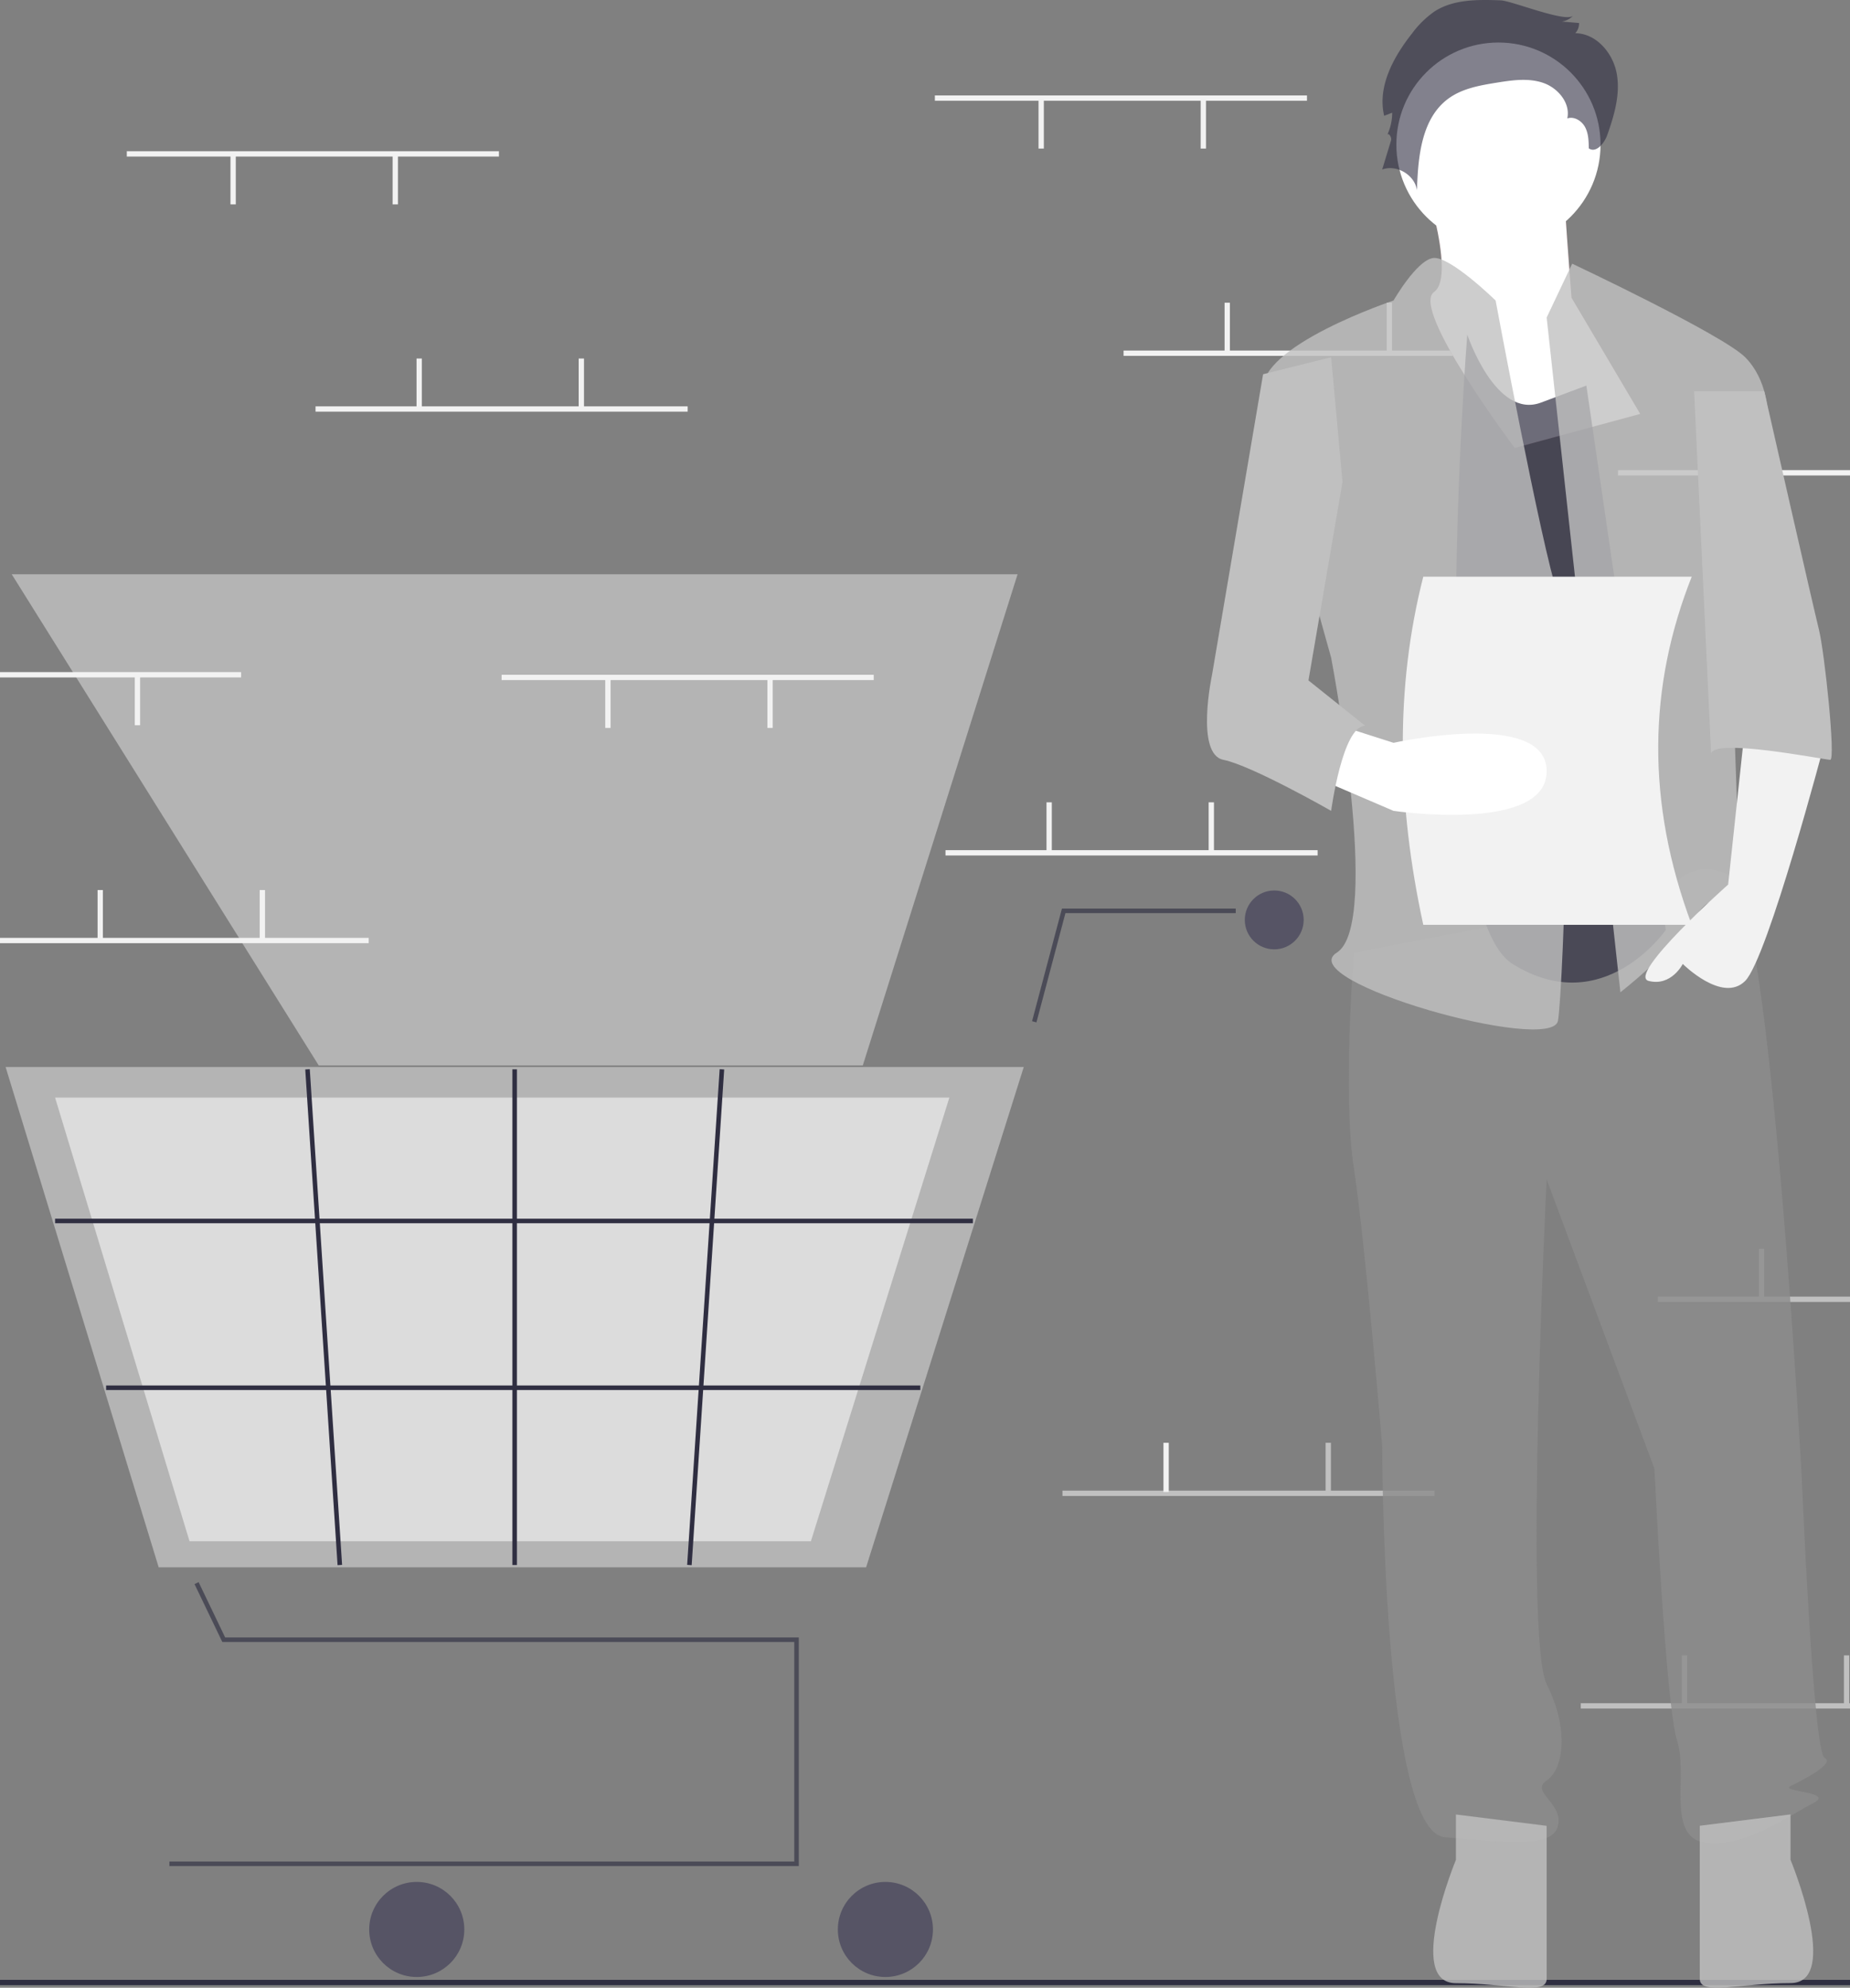 <svg width="696" height="747.971" xmlns="http://www.w3.org/2000/svg">
 <rect width="100%" height="100%" fill="#808080" stroke="none"/>
 <title>empty_cart</title>

 <g>
  <title>background</title>
  <rect fill="none" id="canvas_background" height="749.971" width="698" y="-1" x="-1"/>
 </g>
 <g>
  <title>Layer 1</title>
  <rect id="svg_3" fill="#f2f2f2" height="2" width="140" y="35.908" x="351.709"/>
  <rect id="svg_4" fill="#f2f2f2" height="18.5" width="2" y="37.408" x="451.709"/>
  <rect id="svg_5" fill="#f2f2f2" height="18.5" width="2" y="37.408" x="390.709"/>
  <rect id="svg_6" fill="#f2f2f2" height="2" width="140" y="131.908" x="422.709"/>
  <rect id="svg_7" fill="#f2f2f2" height="18.5" width="2" y="113.908" x="460.709"/>
  <rect id="svg_8" fill="#f2f2f2" height="18.5" width="2" y="113.908" x="521.709"/>
  <rect id="svg_9" fill="#f2f2f2" height="2" width="140" y="176.908" x="608.709"/>
  <rect id="svg_10" fill="#f2f2f2" height="18.5" width="2" y="158.908" x="646.709"/>
  <rect id="svg_11" fill="#f2f2f2" height="18.5" width="2" y="158.908" x="707.709"/>
  <rect id="svg_12" fill="#c0c0c0" height="2" width="140" y="640.908" x="594.709"/>
  <rect id="svg_13" fill="#c0c0c0" height="18.5" width="2" y="622.908" x="632.709"/>
  <rect id="svg_14" fill="#c0c0c0" height="18.5" width="2" y="622.908" x="693.709"/>
  <rect id="svg_15" fill="#f2f2f2" height="2" width="140" y="319.908" x="355.709"/>
  <rect id="svg_16" fill="#f2f2f2" height="18.5" width="2" y="301.908" x="393.709"/>
  <rect id="svg_17" fill="#f2f2f2" height="18.5" width="2" y="301.908" x="454.709"/>
  <rect id="svg_18" fill="#c0c0c0" height="2" width="140" y="560.908" x="399.709"/>
  <rect id="svg_19" fill="#f2f2f2" height="18.5" width="2" y="542.908" x="437.709"/>
  <rect id="svg_20" fill="#c0c0c0" height="18.5" width="2" y="542.908" x="498.709"/>
  <rect id="svg_21" fill="#c0c0c0" height="2" width="140" y="487.908" x="623.709"/>
  <rect id="svg_22" fill="#c0c0c0" height="18.5" width="2" y="469.908" x="661.709"/>
  <rect id="svg_23" fill="#f2f2f2" height="18.5" width="2" y="469.908" x="722.709"/>
  <polygon opacity="0.65" id="svg_24" fill="#2f2e41" points="300.521,702.184 63.734,702.184 63.734,700.481 298.817,700.481 298.817,617.861 83.64,617.861 73.187,596.084 74.723,595.347 84.712,616.157 300.521,616.157 300.521,702.184 "/>
  <circle opacity="0.65" id="svg_25" fill="#3f3d56" r="17.887" cy="726.033" cx="156.789"/>
  <circle opacity="0.65" id="svg_26" fill="#3f3d56" r="17.887" cy="726.033" cx="333.101"/>
  <circle opacity="0.65" id="svg_27" fill="#3f3d56" r="11.073" cy="346.153" cx="479.388"/>
  <path opacity="0.8" id="svg_28" fill="#c0c0c0" d="m325.846,589.753l-266.149,0l-57.588,-188.236l383.044,0l-0.349,1.108l-58.959,187.129zm-205.93,-188.832l204.68,0l58.234,-184.83l-378.419,0l115.505,184.83z"/>
  <polygon opacity="0.65" id="svg_29" fill="#f2f2f2" points="305.071,579.958 71.302,579.958 20.72,413.015 357.162,413.015 356.856,413.998 305.071,579.958 "/>
  <polygon opacity="0.65" id="svg_30" fill="#2f2e41" points="389.926,384.7 388.279,384.263 399.52,341.894 464.908,341.894 464.908,343.598 400.831,343.598 389.926,384.7 "/>
  <rect id="svg_31" fill="#2f2e41" height="1.704" width="345.293" y="458.584" x="20.719"/>
  <rect id="svg_32" fill="#2f2e41" height="1.704" width="306.319" y="521.344" x="39.919"/>
  <rect id="svg_33" fill="#2f2e41" height="186.533" width="1.704" y="402.368" x="192.774"/>
  <rect id="svg_34" fill="#2f2e41" transform="rotate(-86.249 -336.279,936.235) " height="1.704" width="186.929" y="1507.032" x="49.279"/>
  <rect id="svg_35" fill="#2f2e41" transform="rotate(-3.729 -250.008,-52.996) " height="186.929" width="1.704" y="425.188" x="84.449"/>
  <rect x="0" id="svg_36" fill="#2f2e41" height="2" width="896" y="745"/>
  <path id="svg_37" fill="#a0616a" d="m533.871,61.876s14.618,41.606 5.622,48.007s30.361,58.675 30.361,58.675l47.229,-12.802l-25.863,-43.74s-3.373,-43.74 -3.373,-50.141s-53.976,0 -53.976,0z"/>
  <path id="svg_38" d="m533.871,61.876s14.618,41.606 5.622,48.007s30.361,58.675 30.361,58.675l47.229,-12.802l-25.863,-43.74s-3.373,-43.74 -3.373,-50.141s-53.976,0 -53.976,0z" fill="#ffffff"/>
  <path opacity="0.8" id="svg_39" fill="#8c8c8c" d="m509.334,358.454s-4.267,53.341 0,81.079s10.668,104.549 10.668,104.549s0,145.089 23.47,147.222s40.539,4.267 42.673,-4.267s-10.668,-12.802 -4.267,-17.069s8.535,-19.203 0,-36.272s0,-189.895 0,-189.895l40.539,108.816s4.267,89.614 8.535,102.415s-4.267,36.272 10.668,38.406s32.005,-10.668 40.539,-14.936s-12.802,-4.267 -8.535,-6.401s17.069,-8.535 12.802,-10.668s-8.535,-104.549 -8.535,-104.549s-11.735,-218.7 -26.671,-227.234s-24.537,6.166 -24.537,6.166l-117.351,22.639z"/>
  <path opacity="0.8" id="svg_40" fill="#c0c0c0" d="m547.74,682.77l0,17.069s-19.203,46.399 0,46.399s34.138,4.808 34.138,-1.593l0,-57.609l-34.138,-4.267z"/>
  <path opacity="0.8" id="svg_41" fill="#c0c0c0" d="m673.625,682.739l0,17.069s19.203,46.399 0,46.399s-34.138,4.808 -34.138,-1.593l0,-57.609l34.138,-4.267z"/>
  <circle id="svg_42" fill="#ffffff" r="38.406" cy="54.408" cx="563.742"/>
  <path opacity="0.7" id="svg_43" fill="#2f2e41" d="m552.007,125.886s10.668,32.005 27.738,25.604l17.069,-6.401l29.871,204.831s-23.47,34.138 -57.609,12.802s-17.069,-236.836 -17.069,-236.836z"/>
  <path opacity="0.8" id="svg_44" fill="#c0c0c0" d="m581.878,119.485l9.601,-20.27s56.542,26.671 65.076,35.205s8.535,21.337 8.535,21.337l-14.936,53.341s4.267,117.351 4.267,121.618s14.936,27.738 4.267,19.203s-12.802,-17.069 -21.337,-4.267s-27.738,27.738 -27.738,27.738l-27.738,-253.905z"/>
  <path id="svg_45" fill="#f2f2f2" d="m656.556,273.108l-6.401,59.742s-38.406,34.138 -29.871,36.272s12.802,-6.401 12.802,-6.401s14.936,14.936 23.47,6.401s29.871,-89.614 29.871,-89.614l-29.871,-6.401z"/>
  <path opacity="0.6" id="svg_46" fill="#2f2e41" d="m564.56,0.13c-8.514,-0.304 -17.625,-0.455 -24.804,4.133a36.313,36.313 0 0 0 -8.572,8.392c-6.992,8.838 -13.033,19.959 -10.436,30.925l3.016,-1.176a19.751,19.751 0 0 1 -1.905,8.463c0.425,-1.235 1.847,0.762 1.466,2.011l-3.323,10.901c5.462,-2.002 12.257,2.052 13.088,7.81c0.38,-12.661 1.693,-27.18 11.964,-34.593c5.18,-3.739 11.735,-4.88 18.042,-5.894c5.818,-0.935 11.918,-1.827 17.491,0.089s10.319,7.615 9.055,13.371c2.57,-0.885 5.444,0.906 6.713,3.309s1.337,5.237 1.375,7.955c2.739,1.936 5.856,-1.908 6.973,-5.071c2.62,-7.424 4.949,-15.327 3.538,-23.073s-7.723,-15.148 -15.596,-15.174a5.467,5.467 0 0 0 1.422,-3.849l-6.489,-0.548a7.172,7.172 0 0 0 4.286,-2.26c-2.605,2.867 -23.09,-5.569 -27.303,-5.719z"/>
  <path opacity="0.8" id="svg_47" fill="#c0c0c0" d="m562.675,113.084s-17.369,-17.021 -23.62,-15.978s-14.786,15.978 -14.786,15.978s-51.208,17.069 -49.074,34.138s25.604,100.282 25.604,100.282s19.203,100.282 2.134,110.95s81.079,38.406 83.213,25.604s6.401,-140.821 0,-160.024s-23.47,-110.95 -23.47,-110.95z"/>
  <path id="svg_48" fill="#c0c0c0" d="m637.353,147.222l26.383,0s18.424,81.079 20.558,89.614s6.401,49.074 4.267,49.074s-44.807,-8.535 -44.807,-2.134l-6.401,-136.554z"/>
  <path id="svg_49" fill="#f2f2f2" d="m636.46,348l-101,0c-9.856,-45.34 -10.68,-89.146 0,-131l101,0c-16.299,41.101 -17.318,84.607 0,131z"/>
  <path id="svg_50" fill="#ffffff" d="m494.398,292.311l29.871,12.802s57.609,8.535 57.609,-14.936s-57.609,-10.668 -57.609,-10.668l-19.204,-6.14l-10.667,18.942z"/>
  <path id="svg_51" fill="#c0c0c0" d="m500.799,134.42l-25.604,6.401l-19.203,113.084s-6.401,29.871 4.267,32.005s40.539,19.203 40.539,19.203s4.267,-32.005 12.802,-32.005l-21.337,-17.069l12.802,-74.678l-4.267,-46.94z"/>
  <rect id="svg_52" fill="#f2f2f2" height="2" width="140" y="352.908" x="-1.291"/>
  <rect id="svg_53" fill="#f2f2f2" height="18.5" width="2" y="334.908" x="36.709"/>
  <rect id="svg_54" fill="#f2f2f2" height="18.5" width="2" y="334.908" x="97.709"/>
  <rect id="svg_55" fill="#f2f2f2" height="2" width="140" y="56.908" x="47.709"/>
  <rect id="svg_56" fill="#f2f2f2" height="18.5" width="2" y="58.408" x="147.709"/>
  <rect id="svg_57" fill="#f2f2f2" height="18.5" width="2" y="58.408" x="86.709"/>
  <rect id="svg_58" fill="#f2f2f2" height="2" width="140" y="253.908" x="188.709"/>
  <rect id="svg_59" fill="#f2f2f2" height="18.5" width="2" y="255.408" x="288.709"/>
  <rect id="svg_60" fill="#f2f2f2" height="18.5" width="2" y="255.408" x="227.709"/>
  <rect id="svg_61" fill="#f2f2f2" height="2" width="140" y="252.908" x="-49.291"/>
  <rect id="svg_62" fill="#f2f2f2" height="18.5" width="2" y="254.408" x="50.709"/>
  <rect id="svg_63" fill="#f2f2f2" height="18.5" width="2" y="254.408" x="-10.291"/>
  <rect id="svg_64" fill="#f2f2f2" height="2" width="140" y="152.908" x="118.709"/>
  <rect id="svg_65" fill="#f2f2f2" height="18.5" width="2" y="134.908" x="156.709"/>
  <rect id="svg_66" fill="#f2f2f2" height="18.5" width="2" y="134.908" x="217.709"/>
 </g>
</svg>